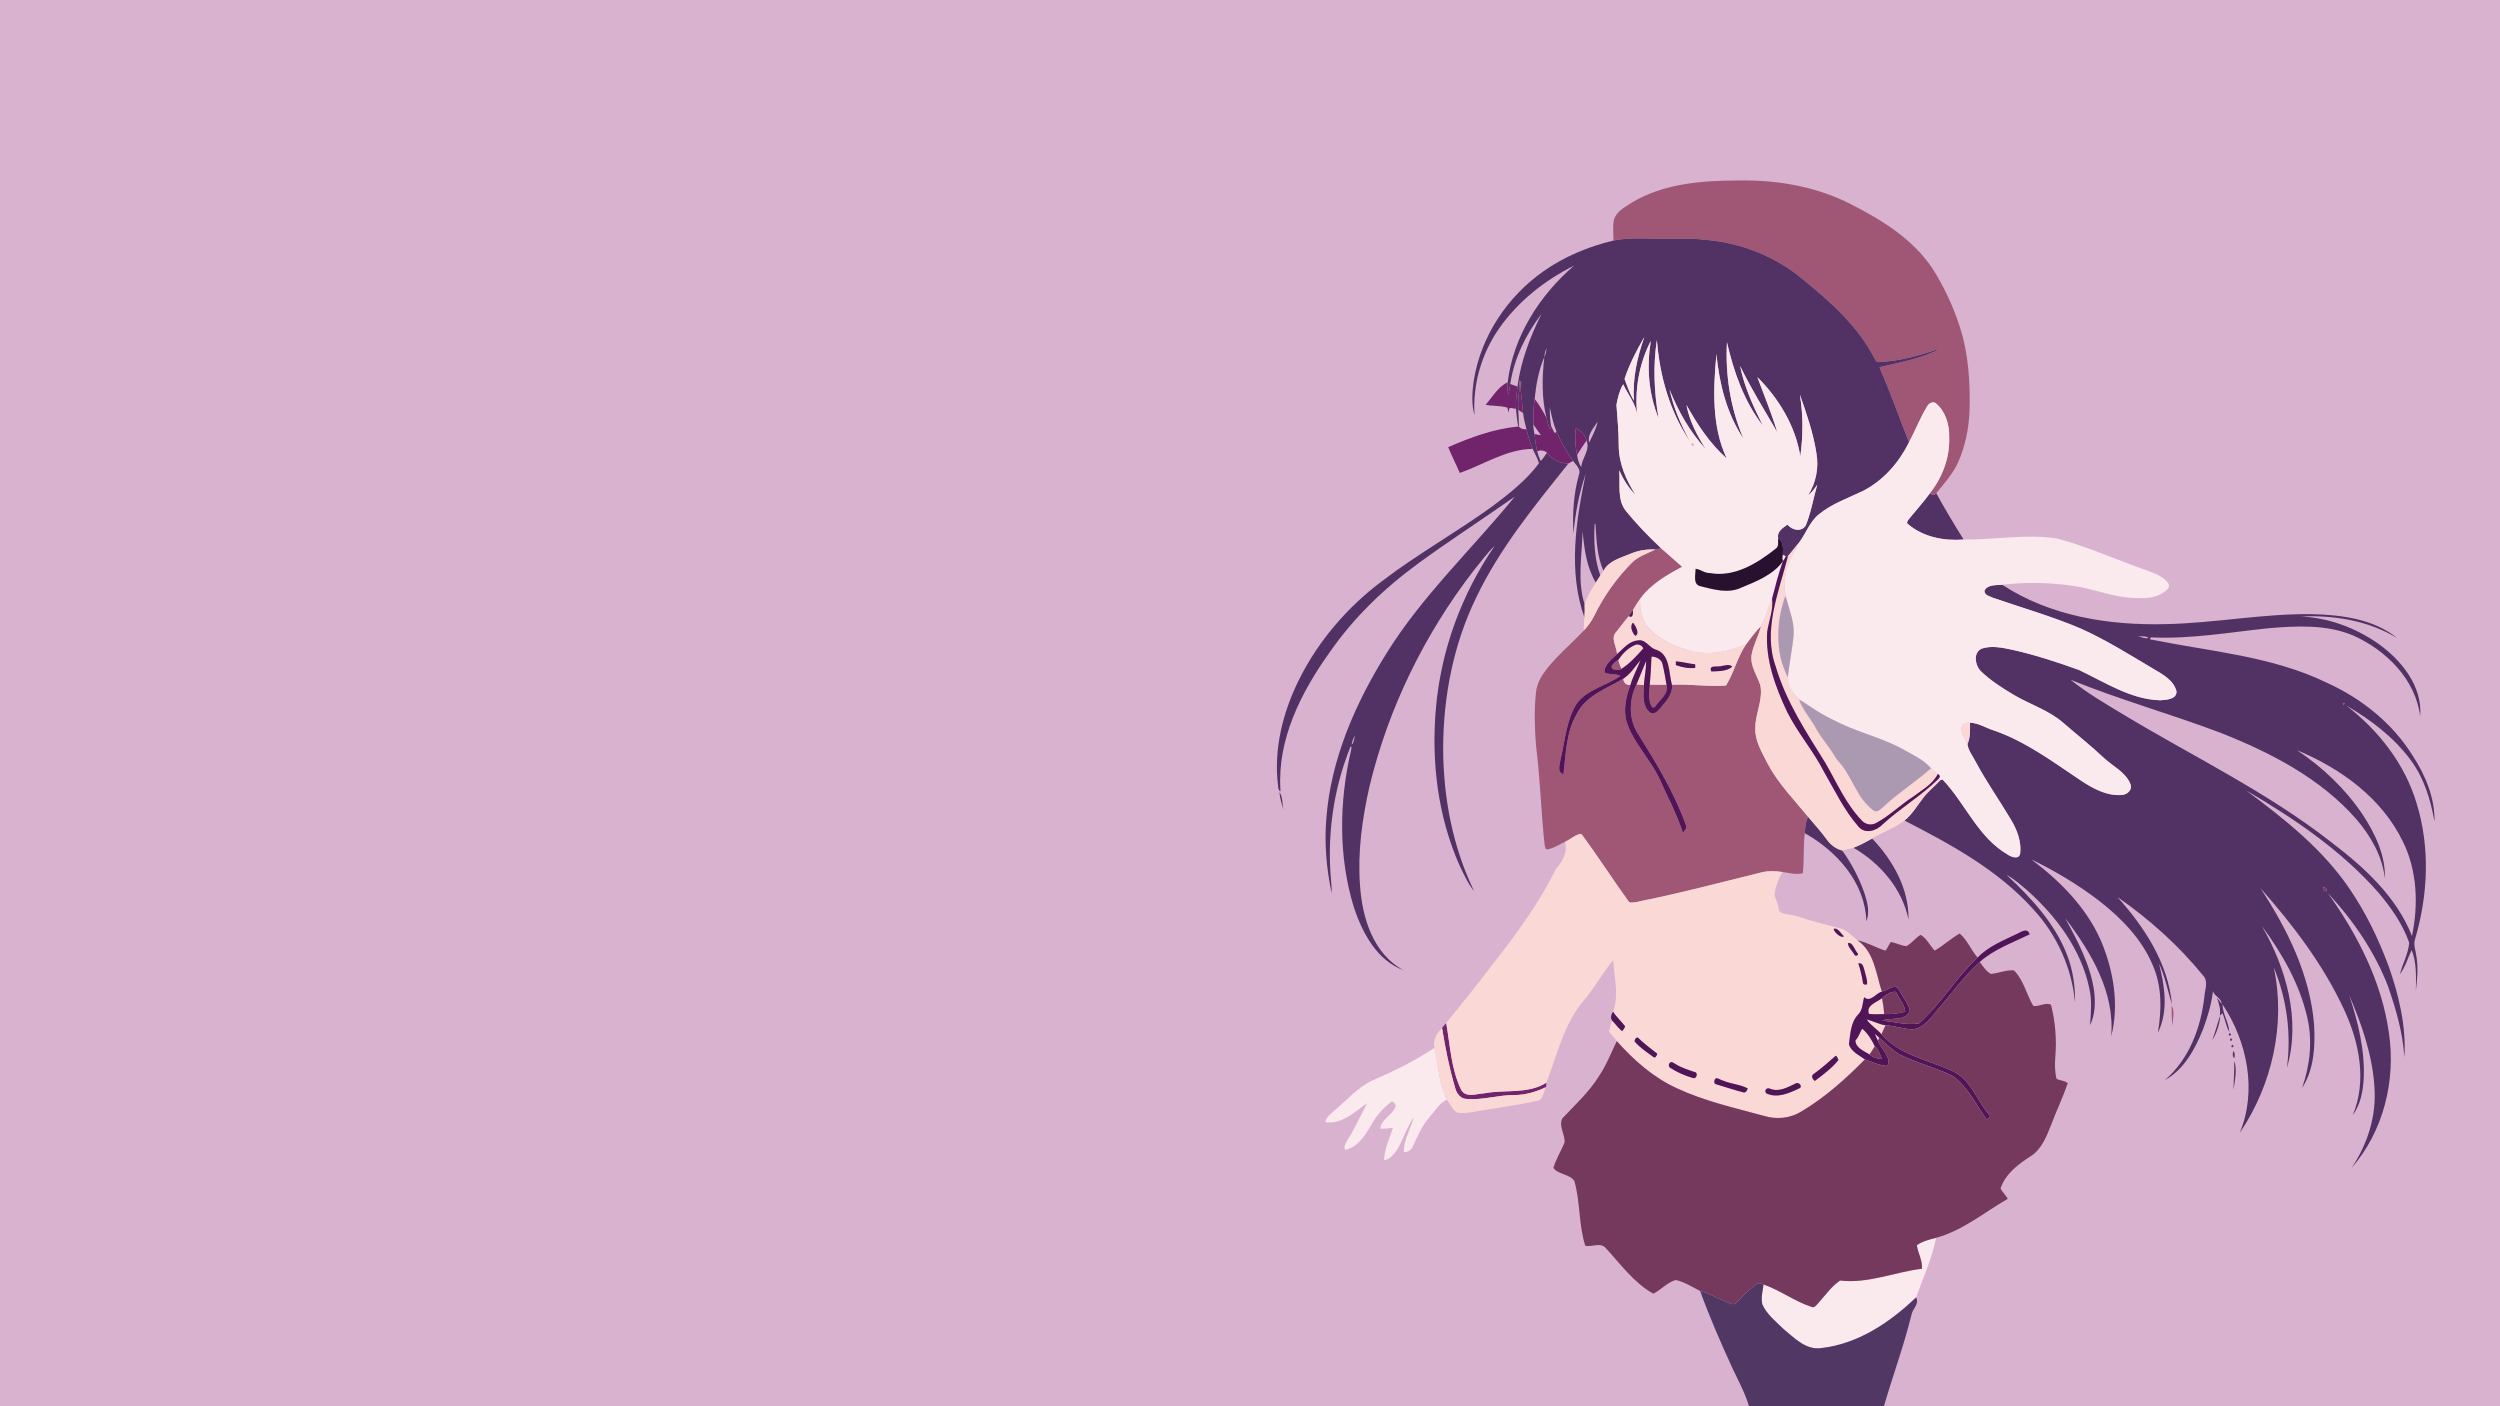 <svg xmlns="http://www.w3.org/2000/svg" height="1080" width="1920">
  <path id="background" d="m0 0h1920v1080h-1920z" fill="#d9b2d0"/>
  <g id="transform" transform="translate(0,0) scale(1.00)">
    <path id="color1" d="m1341.51 138.566c-1.84-.017-3.67-.013-5.5.014-28.36.06-58.39 2.099-83.19 17.279-5.07 3.37-11.39 6.451-13.26 12.721-1.25 5.3-.33 10.8-.44 16.18 13.14-2.76 26.58-1.211 39.88-1.391 10.01.02 20.06-.459 30.04.731 27.47 2.12 54.4 12.64 75.54 30.4 21.06 17.12 42.1 35.719 54.73 60.199.94 1.36 1.53 3.691 3.65 3.371 16.53-.64 32.55-5.471 48.11-10.791-14.74 8.14-31.54 10.9-47.67 14.76 8.27 18.91 15.15 38.421 22.72 57.631 4.88-9.11 8.55-18.86 13.97-27.67 1.28-2.4 4.58-4.201 6.93-2.051 7.4 6.38 10.21 16.551 9.97 26.051.56 15.58-5.35 30.801-14.89 42.961 1.68 1.28 3.5 1.808 4.95-.172 6.11-7.56 12.83-14.85 16.83-23.85 5.46-12.21 8.06-25.578 8.72-38.888.61-21.89-.67-44.191-7.5-65.151-5.06-15.78-12.19-30.91-21.07-44.89-15.17-22.54-38.94-37.23-62.72-49.26-24.59-12.6-52.3-17.922-79.8-18.184zm-174.23 153.815c0 .001 0 .002.01.004 0-.002 0-.003 0-.004zm.01.004c-1.04 1.659-.33 3.707-.1 5.496l.49-.012c.2-1.647 1.42-4.53-.39-5.484zm108.41 128.615c-1.47.31-2.92.65-4.36.99-6.19 3.11-13.06 5.209-18.09 10.209-11.67 11.78-21.42 25.462-28.71 40.352-2.05 4.37-4.96 8.26-8.26 11.75-10.43 11.22-22.7 20.859-31.41 33.609-2.8 4.19-4.77 8.979-5.26 14.029-1.47 13.71-1.01 27.552.1 41.272 3.15 24.86 3.82 49.949 6.46 74.869.42 1.58.24 4.9 2.81 4.16 4.72-1 8.75-3.85 13.1-5.81 4.11-1.74 8.24-5.929 12.41-5.959 12.69 17.12 24.26 35.188 36.75 52.478 3.19.76 6.4-.519 9.54-1.049 30.72-6.16 60.99-14.289 91.41-21.759 5.43-1.44 11.15-1.241 16.69-.461 5.16.65 10.5 2.4 15.68.9 1.19-10.17.2-20.509 1.53-30.699.43-4.21.38-8.702 2.64-12.442-10.83-13.29-23.13-25.629-31.16-40.949-4.34-8.64-9.91-17.44-9.52-27.48.04-11.13 6.2-21.72 3.84-32.94-2.6-7.55-7.87-14.719-6.69-23.099 1.33-7.7 5.42-14.561 7.25-22.141-4.4 4.22-7.76 9.33-11.51 14.09-6.66 9.73-9.18 21.67-15.41 31.58-13.83 1.06-27.66-1.33-41.52-.6.9 7.67-5.04 13.249-9.47 18.639-1.76 2.12-4.85 4.762-7.55 2.512-6.03-5.13-4.83-13.851-4.49-20.891-1.9-.19-3.78-.359-5.65-.519-6.09 12.05-6.11 27.488 1.69 38.798 13.84 22.22 27.59 44.791 36.37 69.581.87 2.19-1.35 3.971-2.35 5.701-2.6-7.83-5.91-15.4-9.3-22.91-5.34-10.33-9.12-21.521-15.94-31.041-6.62-10.24-14.58-19.94-18.23-31.77-2.38-9.32-.34-18.979 3-27.789-3.12-.15-5.33-1.722-5.33-5.012-12.93 7.71-29.14 13.02-36.08 27.58-7.93 14.03-8.09 30.38-9.95 45.91-5.28-1.89-2.75-7.63-2.18-11.65 3.45-14.26 4.27-29.609 12.17-42.389 8.12-11.37 22.92-13.849 33.71-21.599-3.81-1.9-8.36-.621-12.13-2.531-.28-6.3 5.65-10.16 9.58-14.17-.11-5.64-5.31-12.241-.59-17.071 3.31-3.96 6.24-8.22 9.65-12.09 1.07-1.55 2.14-3.109 3.17-4.679 1.69-2.99 3.59-5.85 5.55-8.66 8.13-11.14 20.35-18.179 32.28-24.549-5.39-4.78-10.9-9.441-16.24-14.301zm-32.84 85.801c-2 .99-3.65 2.559-4.93 4.359-1.62 4.26 7.15 3.67 7.51 2.44-1.22-2.12-1.94-4.459-2.58-6.799zm30.6 19.049c-2.15.003-4.29.02-6.43.05-.32 5.75-1.43 12.299 1.94 17.389.47-.04 1.39-.118 1.86-.158 3.29-5.5 11.03-10 9.06-17.25-2.14-.025-4.29-.035-6.43-.031zm526.65 13.945c-.21.021-.49.112-.86.305.11 2.913 2.29-.45.86-.305zm-132.35 232.635c.11 5.18.1 10.381.71 15.541.17-4.93 2-11.811-.71-15.541z" fill="#a05775"/>
    <path id="color2" d="m1259 183.098c-6.66-.02-13.31.282-19.88 1.662h-.01c-19.11 4.59-37.63 12.19-53.71 23.58-27.83 19.44-48.09 50.049-53.51 83.699-1.24 8.9-2 18.182.57 26.922-1.6-23.55 5.35-47.34 18.81-66.66 14.51-20.79 35.04-37.011 57.6-48.301-26.51 22.81-46.71 54.439-50.98 89.609-.13 3.2-.19 6.452.48 9.612.65-2.76 1.06-5.552 1.5-8.352 2.96-19.66 11.98-38.05 24-53.75-8.79 17.57-15.86 36.231-18.49 55.791-.67 5.65-1.32 11.32-1.14 17.02.41 4.56.9 9.13 1.78 13.64l.6.119c-.11-4.28-.46-8.559-.57-12.839-.37-5.68-.01-11.389 1.13-16.969-.22-1.79-.93-3.84.1-5.5 1.82.95.6 3.838.4 5.488.89 6.4 1.41 12.842 2.03 19.272.52 4.2 1.51 8.33 2.59 12.42 1.15 5.2 2.8 10.259 4.82 15.189 1.52 3.73 3.86 7.159 4.77 11.109-9.79 13.09-22.85 23.36-35.87 33.08-27.63 19.98-57.51 36.662-84.62 57.362-26.33 19.74-48.46 45.32-63.291 74.76-12.87 25.49-20.218 54.55-16.468 83.16-.31 1.19 2.088 5.959 1.718 2.009-2.4-38.32 15.7-74.18 37.341-104.57 18.42-26.8 42.1-49.661 68.3-68.801 24.33-17.79 49.71-34.129 74.34-51.459-32.54 40.01-70.72 75.74-98.16 119.78-24.17 38.66-43.22 81.919-46.59 127.859-1.56 19.09.17 38.331 4.13 57.031.01-2.38-.06-4.761-.23-7.121-3.64-35.58 1.16-72.129 14.62-105.289 1.22-1.6.73 1.761.57 2.231-9.29 39.66-9.9 82.098 2.19 121.228 6.53 19.48 17.68 40.54 38.1 48-23.51-12.54-31.89-40.599-33.5-65.469-1.86-25.44 1.71-50.96 7.31-75.74 14.47-60.16 42.31-116.98 80.14-165.89 5.26-6.41 10.12-13.219 16.13-18.969-25.28 36.62-41.2 79.66-45.19 124.01-3.8 41.24 1.26 83.9 18.23 121.9 3.25 6.64 6.23 13.558 10.96 19.318-16.39-33.91-23.6-71.749-23.71-109.279.05-39.96 7.87-80.259 25.48-116.289 18.03-37.74 44.77-70.241 70.68-102.731-6.68-.03-12.41-3.08-16.42-8.33-1.51 2.22-2.95 4.531-4.9 6.401-1.14-2.43-1.97-5-2.65-7.58-1.12-4.31-1.44-8.77-2.07-13.16-.5-2.44-.87-4.901-.87-7.391.13-6.57-.04-13.17 1.02-19.67 1.11-10.9 3.09-22.019 7.41-32.109-1.69 15.63-2.17 31.589 1.75 46.959.46 2.64 3.14 12.97 3.42 5.88-.72-4.66-1.11-9.36-.91-14.07 1.24 6.15 2.59 12.309 4.98 18.129 3.39 8.13 7.75 15.84 12.88 22.99 2.15 3.11 6.24 6.18 4.52 10.41-4.15 14.77-5.12 30.17-4.25 45.43 1.43-15.58 4.28-31.019 9.37-45.849-7.38 35.99-13.63 74.629-.93 110.169.26-3.31.3-6.629.14-9.929-5.8-18.16-2.03-37.62-1.52-56.28 1.17 13.48 3.06 27.699 10.11 39.469 1.12-1.84 2.29-3.659 3.48-5.469-4.63-12.6-5.05-26.32-4.38-39.58.16-.02.46-.06.61-.07.83 12.12 1.16 24.879 6.17 36.119 4.06-7.84 13.24-9.978 20.74-13.148 6.03-2.62 12.59-3.601 19.14-3.311 1.44-.34 2.89-.68 4.36-.99-9.6-8.95-18.71-18.459-27.03-28.609-6.97-8.86-4.16-20.831-5.14-31.211 3.06 6.89 7.09 13.41 12.47 18.74-7.23-11.32-12.82-24.25-12.82-37.91-.02-10.37-1-20.7-1.75-31.02.91-5.42 2.41-11.23 5.15-15.9 3.87 8.34 10.21 15.39 10.98 24.9-2.47-19.8 1.11-40.43 10.27-58.17-3.26 19.84-1.8 40.629 5.94 59.299-3.41-19.82-4.35-40.118-1.27-60.058 2.12 27.43 9.8 55.109 25.48 77.959-7-12.52-12.69-25.8-15.75-39.87 6.62 16.64 15.56 32.41 27.69 45.67-6.56-10.45-12.51-21.589-14.72-33.859 8.31 15.05 17.97 29.678 30.92 41.158-11.7-24.97-10.32-53.388-7.91-80.148 2.24 22.76 7.9 45.678 20.76 64.898-9.94-23.18-14.05-48.91-12.66-74.01 5.2 22.67 13.13 45.431 27.56 63.971-7.33-14.63-14.26-29.72-17.51-45.85 8.49 17.57 18.83 34.131 28.61 50.991-4.34-14.39-10.1-28.311-15.33-42.381 16.53 16.52 29.23 37.449 32.99 60.769 2.25-15.69 2.25-31.709-.34-47.359 5.15 14.7 10.34 29.53 12.7 44.98 2.02 11.19-.32 22.71-6.28 32.35 2.83-2.22 4.95-5.149 6.95-8.109-2.98 10.48-4.77 21.368-8.89 31.478-3.48 5.14-10.5 3.49-13.96-.75-3.59 2.39-8.26 5.312-7.17 10.362 4.45 2.74 3.71 8.369 3.54 12.839.55.27 1.66.81 2.21 1.08l1.76-.08c2.04-2.59 4.1-5.171 6.22-7.701 7.01-7.36 9.49-18.048 17.59-24.478 10-8.26 22.49-12.412 34-18.022 15.52-7.99 27.5-21.769 35.16-37.279-7.57-19.21-14.45-38.721-22.72-57.631 16.13-3.86 32.93-6.62 47.67-14.76-15.56 5.32-31.58 10.151-48.11 10.791-2.12.32-2.71-2.011-3.65-3.371-12.63-24.48-33.67-43.079-54.73-60.199-21.14-17.76-48.07-28.28-75.54-30.4-9.98-1.19-20.03-.711-30.04-.731-6.65.09-13.34-.251-20-.271zm3.77 75.922c-5.49 15.61-9.11 32.061-7.91 48.691-3.21-5.17-5.14-11.051-7.22-16.731 3.62-10.97 8.97-21.361 14.74-31.361zm-75.19 8.531c.27.45-.5 4.98-1.5 6.76.07-2.33.67-4.6 1.5-6.76zm39.32 56.42c-1.04 5.65-4.02 10.779-6.45 15.929-1.47-6.02 3.16-10.619 6.02-15.349zm-16.68 4.959c3.72 1.73 7.56 5.179 8.2 9.429 3.13 6.94-3.51 13.491-4.09 20.461-1.7-2.92-2.94-6.199-3.07-9.599-1.67-6.6-1.69-13.551-1.04-20.291zm276.83 49.859c-1.45 1.98-3.27 1.452-4.95.172-4.97 6.7-10.49 12.959-15.8 19.379-.82 1.23-2.69 2.881-.92 4.221 11.75 9.93 27.65 13.008 42.69 11.808-7.31-11.68-14.41-23.49-21.02-35.58zm50.73 70.33c-4.56.42-10.81-.379-13.54 4.151-.92 3.79 4.09 4.669 6.61 5.919 22.51 7.74 45.49 14.301 67.42 23.661 19.43 8.76 37.5 20.15 55.8 30.98 6.99 4.14 15.42 8.679 17.51 17.199.1 6.21-7.98 6.451-12.54 6.791-22.8-.68-42.43-13.891-62.44-23.291-16.61-6.02-33.46-11.49-50.7-15.41-7.75-1.61-16.09-3.529-23.83-1.029-6.98 2.96-5.21 13.02-.69 17.48 7.43 7.14 16.22 12.74 25.04 18.01 12.62 7.48 27.11 11.89 38.3 21.67 10.35 9.01 21.16 17.49 31.15 26.91 6.9 6.42 16.55 10.76 20.28 19.94 1.89 4.49-2.56 8.351-6.77 8.461-11.58.83-22.27-5.111-31.6-11.331-21.08-14.11-41.74-29.56-65.92-38.05-6.37-1.87-12.2-5.951-18.94-6.151.15 5.56.35 11.302-1.89 16.522.67 5.19 4.25 9.289 6.5 13.859 8.15 15.22 18.13 29.34 26.94 44.17 4.65 7.77 8.14 16.891 7.01 26.061-1.12 4.8-6.93 2.519-9.7.589-22.76-13.23-32.37-39.189-49.92-57.599-.43.14-1.3.418-1.73.558-4.1 4.56-9.02 8.31-12.79 13.17-4.8 6-8.58 13.001-14.72 17.801 35.65 18.33 71.92 38 99.01 68.24 18.1 19.62 29.57 44.99 31.99 71.6.23-12.44-1.6-24.97-6.12-36.59-9.38-24.41-27.67-43.89-46.44-61.49 5.92 3.14 10.89 7.72 15.99 12 22.35 19.97 41.41 45.541 47.58 75.381 2.16 9.22 1.14 18.68.51 28 3.95-7.84 4.05-16.991 3.24-25.541-2.78-20.41-12.62-38.879-22.38-56.699 19.78 26.02 38.39 57.049 35.36 91.029 6.34-24.52 1.82-50.68-7.87-73.69-11.2-25.52-31.44-45.86-53.46-62.38 18.32 8.88 35.91 19.401 52.08 31.791 16.89 13.16 32.55 29.068 41.01 49.058 7.4 16.42 7.04 34.872 4.11 52.272 8.27-16.75 5.28-35.91.83-53.25 4.69 10.09 6.78 21.078 9.99 31.648-2.77-31.61-21.14-59.559-41.89-82.629 24.46 16.96 46.88 37.07 65.71 60.17 4.57 4.6 1.27 11.34 1.01 16.91-2.75 23.7-11.75 47.66-30.28 63.5 14.67-7.97 23.1-23.681 29.17-38.631 3.56-9.57 6.59-19.439 7.77-29.609 1.32 4.09 6.41 5.1 6.65 9.73-1.22-1.62-2.36-3.31-3.58-4.9 1.45 4.53 3.01 9.15 2.18 13.99.67-.67 1.37-1.321 2.1-1.951 1.99 4.73 2.64 9.99 5.23 14.49-.37-7.4-5.19-13.749-5.19-21.189 18.96 28.53 26.68 66.32 13.12 98.73 24.88-36.57 35.61-83.709 26.17-127.189 10.09 24.28 13.62 51.129 10.09 77.189 10.93-36.9-.53-76.7-19.28-109.08 15.5 21 28.9 44.29 34.84 69.93 4.35 18.07 2.22 37.051-3.83 54.461 9.19-14.18 10.08-31.99 9.19-48.4-3.06-38.15-20.5-73.421-41.23-104.961 25.15 28.3 48.41 59.001 64.37 93.531 11.56 24.95 17.55 54.539 6.55 80.769 6.01-8.1 7.88-18.569 8.43-28.439.89-21.81-4.44-43.331-11.24-63.891 9.65 22.57 18 46.32 19.46 71.03 1.62 22.04-5.36 43.899-17.7 62.019 24.66-28.12 34.32-67.509 28.75-104.199-5.52-39.12-24.05-75.09-46.74-106.94 19.28 20.74 35.7 44.639 45.98 71.139 6.18 17.75 11.54 36.041 12.68 54.891 1.52-24.01-4.26-47.86-12.22-70.35-7.64-20.5-17.19-40.409-29.51-58.529-20.73-30.84-50.27-54.13-79.75-76.07 36.97 21.58 73.1 46.06 101.55 78.41 9.71 11.55 18.68 24.208 23.65 38.568-.67 8.37-5.06 16.011-7.13 24.111 4.21-5.53 5.95-12.38 9.06-18.5 3.88 9.98 3.33 20.86 3.18 31.35 1.05-8.94 1.96-18.031.35-26.961-.5-4.1-2.32-8.249-1.08-12.369 10.08-33.81 11.83-70.75 1.32-104.68-9-30.28-29.23-56.08-54.05-75.16 18.66 10.87 36.48 24.269 49.4 41.789 10.35 13.81 15.41 30.611 18.38 47.391.32-18.31-7.02-35.76-16.89-50.84-15.57-24.99-39.42-43.921-66.08-55.971-41.88-20.27-88.85-23.778-133.82-32.888-2.13.39-2.19-2.001-.23-1.791 30.28 1.39 60.22-4.04 90.23-7.1 21.39-1.75 43.89-2.919 64.13 5.551 25.3 11.19 48.13 33.658 51.67 62.138 1.85-23.31-14.66-43.429-32.7-56.119-17.3-12.01-37.92-19.56-59.01-20.56 25.6-1.08 52.01 3.14 74.15 16.67-18.14-14.71-42.54-17.87-65.15-18.43-37.85-.59-75.22 6.95-113.01 7.65-43.26 1.08-88.45-6.041-125.2-30.201zm103.34 39.17c2.78.82 6.88-.19 8.88 1.65-2.61.87-6.06-.98-8.88-1.65zm-51.01 33.721c37.71 15.38 77.07 26.32 115.15 40.73 38.49 15.18 76.84 34.921 104.49 66.481 11.04 12.89 19.95 28.439 21.83 45.539.62-17.8-7.55-34.639-17.09-49.209-13.21-19.67-30.68-36.331-50.41-49.381 33.52 13.81 65.34 36.88 81.38 70.26 11.01 22.37 11.94 48.339 6.94 72.429-11.93-30.31-36.75-52.858-62.1-72.138-49.44-38.65-106.32-65.861-159.85-98.141-13.77-8.33-27.78-16.45-40.34-26.57zm210 17.785c1.43-.145-.75 3.218-.86.305.37-.193.65-.284.86-.305zm-759.51 24.756c-.21.87-.76 5.879-2.44 7.379.01-2.63 1.49-4.989 2.44-7.379zm-57.991 43.76c.34 4.66 1.712 9.159 3.112 13.589-1.01-4.44-.542-10.119-3.112-13.589zm406.121 19.128c-2.26 3.74-2.21 8.232-2.64 12.442 24.64 13.85 46.38 38.049 47.24 67.599 2.98-7.18.62-15.12-1.66-22.14-4.05-11.42-9.78-22.289-16.83-32.129-4.78-1.25-8.86-4.301-11.72-8.281-4.45-6.12-9.51-11.741-14.39-17.491zm49.04 16.51c-4.59 2.73-9.34 5.191-14.32 7.131 20.56 11.9 37.32 31.38 42.28 55.01.32-23.65-12.03-45.451-27.96-62.141zm347.02 37.496c1.27.022 2.58 1.792 1.96 2.955-1.43.64-3.26-1.539-2.49-2.849.17-.075.35-.109.53-.106zm-79.62 99.026l-.59.92c-1.88 5.8-3.52 11.76-5.5 17.57 3.23-5.64 5.5-12 6.09-18.49zm10.63 34.41c.34 7.4-.45 14.78-.45 22.18.91-7.1 3.05-15.97.45-22.18z" fill="#523164"/>
    <path id="color3" d="m1262.78 259.02l-.39.599c-5.77 10-11.12 20.391-14.74 31.361 2.08 5.68 4.01 11.561 7.22 16.731-1.2-16.63 2.42-33.081 7.91-48.691zm9.72 2.041c-3.08 19.94-2.14 40.238 1.27 60.058-7.74-18.67-9.2-39.459-5.94-59.299-9.16 17.74-12.74 38.37-10.27 58.17-.77-9.51-7.11-16.56-10.98-24.9-2.74 4.67-4.24 10.48-5.15 15.9.75 10.32 1.75 20.65 1.75 31.02-.05 13.66 5.59 26.59 12.82 37.91-5.38-5.33-9.41-11.85-12.47-18.74.98 10.38-1.83 22.351 5.14 31.211 8.32 10.15 17.43 19.659 27.03 28.609 5.34 4.86 10.85 9.521 16.24 14.301-11.93 6.37-24.15 13.409-32.28 24.549-.51 7.76 1.03 16.091 6.36 22.041 8.18 9.58 20.34 14.558 32.17 17.978 14.32 3.78 29.36.711 42.75-4.949 3.75-4.76 7.11-9.87 11.51-14.09 3.45-6.74 5.66-14.031 8.49-21.041 2.53-9.64 4.97-19.35 8.31-28.76-7.63 10.54-20.34 15.42-31.93 20.25-10.04 4.78-21.3 1.461-31.46-1.099-5.95-1.39-3.58-8.919-3.68-13.299 3.76.28 6.82 3.358 10.8 3.228 18.91 3.49 36.44-7.339 50.62-18.599 2.91-1.74 1.67-5.439 2.04-8.199-1.09-5.05 3.58-7.972 7.17-10.362 3.46 4.24 10.48 5.89 13.96.75 4.12-10.11 5.91-20.998 8.89-31.478-2 2.96-4.12 5.889-6.95 8.109 5.96-9.64 8.3-21.16 6.28-32.35-2.36-15.45-7.55-30.28-12.7-44.98 2.59 15.65 2.59 31.669.34 47.359-3.76-23.32-16.46-44.249-32.99-60.769 5.23 14.07 10.99 27.991 15.33 42.381-9.78-16.86-20.12-33.421-28.61-50.991 3.25 16.13 10.18 31.22 17.51 45.85-14.43-18.54-22.36-41.301-27.56-63.971-1.39 25.1 2.72 50.83 12.66 74.01-12.86-19.22-18.52-42.138-20.76-64.898-2.41 26.76-3.79 55.178 7.91 80.148-12.95-11.48-22.61-26.108-30.92-41.158 2.21 12.27 8.16 23.409 14.72 33.859-12.13-13.26-21.07-29.03-27.69-45.67 3.06 14.07 8.75 27.35 15.75 39.87-15.68-22.85-23.36-50.529-25.48-77.959zm96.75 169.968c.9-1.15 1.68-2.399 2.14-3.799-.55-.27-1.66-.81-2.21-1.08h-.03c-.43 1.6-.35 3.269.1 4.879zm115.38-122.039c-1.83-.006-3.66 1.36-4.54 3.01-5.42 8.81-9.09 18.56-13.97 27.67-7.66 15.51-19.64 29.289-35.16 37.279-11.51 5.61-24 9.762-34 18.022-8.1 6.43-10.58 17.118-17.59 24.478.18.24.54.731.73.981-7.53 10.52-11.26 23.979-8.87 36.849 2.65 9.77 6.82 19.491 6.43 29.791-.82 11.21-3.74 22.14-4.43 33.36-.96 6.74 3.9 12.08 8.29 16.48 8.49 5.04 16.11 11.51 25.34 15.33 17.82 10 38.4 13.64 56.08 23.91 7.02 4.08 14.88 7.449 20.15 13.879 1.52 1.67 3.27 3.111 5.11 4.451 1.94.87 2.06 2.22.54 3.7.35.25 1.04.759 1.39 1.009.43-.14 1.3-.418 1.73-.558 17.55 18.41 27.16 44.369 49.92 57.599 2.77 1.93 8.58 4.211 9.7-.589 1.13-9.17-2.36-18.291-7.01-26.061-8.81-14.83-18.79-28.95-26.94-44.17-2.25-4.57-5.83-8.669-6.5-13.859-1.38-4.53-6.15-8.77-4.17-13.75.71-2.7 3.79-2.692 6.06-2.772 6.74.2 12.57 4.281 18.94 6.151 24.18 8.49 44.84 23.94 65.92 38.05 9.33 6.22 20.02 12.161 31.6 11.331 4.21-.11 8.66-3.971 6.77-8.461-3.73-9.18-13.38-13.52-20.28-19.94-9.99-9.42-20.8-17.9-31.15-26.91-11.19-9.78-25.68-14.19-38.3-21.67-8.82-5.27-17.61-10.87-25.04-18.01-4.52-4.46-6.29-14.52.69-17.48 7.74-2.5 16.08-.581 23.83 1.029 17.24 3.92 34.09 9.39 50.7 15.41 20.01 9.4 39.64 22.611 62.44 23.291 4.56-.34 12.64-.581 12.54-6.791-2.09-8.52-10.52-13.059-17.51-17.199-18.3-10.83-36.37-22.22-55.8-30.98-21.93-9.36-44.91-15.921-67.42-23.661-2.52-1.25-7.53-2.129-6.61-5.919 2.73-4.53 8.98-3.731 13.54-4.151 17.97-2.17 36.29-1.779 54.2.811 15.89 2.11 30.91 8.94 47.06 9.34 7.78.36 16.25.34 22.84-4.44 2.25-1.39 5.26-4.151 3.31-6.961-3.9-5.28-10.4-7.56-16.31-9.76-23-7.9-45.2-18.249-68.75-24.429-23.86-3.91-48.06.989-72.06.689-15.04 1.2-30.94-1.878-42.69-11.808-1.77-1.34.1-2.991.92-4.221 5.31-6.42 10.83-12.679 15.8-19.379 9.54-12.16 15.45-27.381 14.89-42.961.24-9.5-2.57-19.671-9.97-26.051-.73-.672-1.56-.956-2.39-.959zm-185.43 31.369c4.46.23-1.08 4.58 0 0zm-197.57 464.362c-14.75 9.95-30.79 17.68-47.04 24.84-11.75 5.11-19.95 15.359-29.71 23.269-2.7 2.64-6.61 4.931-7.02 9.051 12.78 1.8 22.55-7.932 32.12-14.692-5.1 9.19-9.01 19.031-14.84 27.811-1.22 2.43-3.47 5.211-2.2 8.051 9.55-1.53 15.21-10.76 19.8-18.41 3.94-7.36 9.6-13.841 16.29-18.811 1.62.64 3.09 2.17 2.68 4.07-2.28 6.66-11.01 9.431-11.64 16.911 3.23.3 6.46-.302 9.68-.622-2.65 8.16-6.56 16.232-6.77 24.952 4.69-.95 7.98-4.902 10.4-8.772 4.47-8.02 7.29-16.918 12.45-24.558-2.34 9.05-7.91 17.57-7.67 27.08 2.82.04 5.54-1.371 6.66-4.051 3.81-7.94 7.15-16.28 13.07-22.94 4.25-4.66 7.38-10.689 13.4-13.349-6.28-12.37-6.61-26.55-9.66-39.83zm385.3 145.91c-5.11 1.35-10.45 2.559-14.8 5.699.84 6.1 4.48 11.721 3.93 18.061-21.04 2.55-41.44 11.618-62.9 9.058-6.74 4.67-11.58 11.58-16.99 17.661-1.29 1.33-2.77 3.62-4.91 2.57-12.96-4.2-23.97-12.71-36.83-17.2-.74 5-2.08 10.169-1 15.21 3.42 7.66 10.2 13.06 16.08 18.79 8.43 6.9 17.42 16.69 29.41 14.82 28.17-3.22 52.63-19.74 72.65-38.919 5.45-15.13 12.22-29.91 15.36-45.75z" fill="#fae9ed"/>
    <path id="color4" d="m1157.9 293.609c-7.39 3.31-11.69 11.32-16.97 17.26 5.52 1.14 11.34.511 16.76 2.201.48 1.3.83 5.791 1.21 1.991-.21-3.16 3.55-.921 5.35-1.131-.18-5.7.47-11.37 1.14-17.02-1.84-.7-3.68-1.371-5.51-2.041-.44 2.8-.85 5.592-1.5 8.352-.67-3.16-.61-6.412-.48-9.612zm9.78 4.26l-.49.012c-1.13 5.58-1.5 11.289-1.13 16.969 1.2.77 2.43 1.511 3.65 2.291-.62-6.43-1.14-12.872-2.03-19.272zm10.93 8.381c-1.02 6.5-.89 13.1-1.02 19.67 1.83 2.86 3.98 5.509 5.84 8.359-1.68-.29-3.33-.628-4.97-.968.63 4.39.95 8.85 2.07 13.16 2.49-.85 5.53-.691 7.55 1.179 4.01 5.25 9.74 8.3 16.42 8.33 1.2-.66 2.41-1.311 3.64-1.951-5.13-7.15-9.49-14.86-12.88-22.99-1.05 4.4-3.05-2.459-4.07-4.059-.28 7.09-2.96-3.24-3.42-5.88-2.56-5.23-5.73-10.16-9.16-14.85zm-12.58 21.32c-18.7 1.71-36.71 8.37-53.82 15.83 2.67 6.71 6.08 13.151 8.91 19.821 18.45-6.46 35.92-18.281 56-18.471-2.02-4.93-3.67-9.989-4.82-15.189-2.13.35-4.25-.172-5.67-1.872zm44.2 1.36c-.65 6.74-.63 13.691 1.04 20.291 2.26-3.7 4.75-7.252 7.16-10.862-.64-4.25-4.48-7.699-8.2-9.429zm-99.54 456.74c-1.13 1.24-2.19 2.531-3.18 3.881 2.58 15.71 5.66 31.379 10.27 46.629 1.05 3.81 3.99 7.541 8.22 7.781 12.44 1.15 24.58-3.081 36.99-2.951 8.44-.04 16.63-2.4 24.2-6.02.48-1.09.38-2.28.38-3.41-14.39 8.91-31.71 5.04-47.53 8.07-5.86.26-14.21 3.869-17.88-2.711-7.73-15.97-8.45-34.059-11.47-51.269z" fill="#71236b"/>
    <path id="color5" d="m1365.64 413.311c.01.006.02.013.03.019 0-.006 0-.013 0-.019zm.03.019c-.36 2.758.86 6.444-2.04 8.18-14.18 11.26-31.71 22.089-50.62 18.599-3.98.13-7.04-2.948-10.8-3.228.09 4.38-2.27 11.909 3.68 13.299 10.16 2.56 21.42 5.879 31.46 1.099 11.59-4.83 24.3-9.71 31.93-20.25-.48-1.61-.56-3.279-.1-4.879.17-4.46.91-10.073-3.51-12.82z" fill="#28102f"/>
    <path id="color6" d="m1379.37 419.449c-2.12 2.53-4.18 5.111-6.22 7.701-6.9 27.5-19.61 56.739-9.3 85.049 7.91 26.6 23.2 49.94 37.76 73.25 8.88 15.18 15.87 31.85 28.23 44.67 2.77 3.14 7.51 4.012 11.16 1.852 10.39-5.55 18.74-14.091 28.66-20.391 6.65-5.06 14.65-9.33 18.54-17.1-1.84-1.34-3.59-2.781-5.11-4.451-11.44 10.39-24.79 18.38-35.96 29.09-2.31 1.84-5.26 5.76-8.39 3.24-13.75-9.56-16.35-27.768-28.15-38.968-4.89-9.48-12.92-16.9-17.34-26.67-4.34-6.32-9.32-12.391-11.73-19.811-4.39-4.4-9.25-9.74-8.29-16.48-10.44-19.44-9.32-42.921-2-63.151-2.39-12.87 1.34-26.329 8.87-36.849-.19-.25-.55-.741-.73-.981zm-110.49 2.492c-5.72.03-11.4 1.067-16.68 3.36-7.5 3.17-16.68 5.308-20.74 13.148-.77 1.2-1.61 2.361-2.4 3.531-1.19 1.81-2.36 3.629-3.48 5.469-3.48 5.27-6.67 10.761-8.59 16.811.16 3.3.12 6.619-.14 9.929-.24 3.36-.47 6.732-.57 10.112 3.3-3.49 6.21-7.38 8.26-11.75 7.29-14.89 17.04-28.572 28.71-40.352 5.03-5 11.9-7.099 18.09-10.209-.82-.036-1.64-.053-2.46-.049zm92.06 37.848c-2.83 7.01-5.04 14.301-8.49 21.041-1.83 7.58-5.92 14.441-7.25 22.141-1.18 8.38 4.09 15.549 6.69 23.099 2.36 11.22-3.84 21.81-3.84 32.94-.39 10.04 5.18 18.84 9.52 27.48 8.03 15.32 20.33 27.659 31.16 40.949 4.88 5.75 9.94 11.371 14.39 17.491 2.86 3.98 6.94 7.031 11.72 8.281 2.89-.61 5.75-1.371 8.61-2.131 4.98-1.94 9.73-4.401 14.32-7.131 8.1-4.94 17.31-7.909 24.85-13.789 6.14-4.8 9.92-11.801 14.72-17.801 3.77-4.86 8.69-8.61 12.79-13.17-.35-.25-1.04-.759-1.39-1.009-13.14 12.97-29.19 22.36-42.77 34.84-4.75 5.08-13.63 7.93-18.72 1.75-10.91-12.42-18.05-27.58-26.29-41.79-8.23-16.25-20.43-30.13-28.54-46.46-9-19.16-16.69-39.881-15.22-61.401 1.3-8.45 4.82-16.6 3.74-25.33zm-101.28.061c-1.96 2.81-3.86 5.67-5.55 8.66-.01 2.05.26 6.789-3.17 4.679-3.41 3.87-6.34 8.13-9.65 12.09-4.72 4.83.48 11.431.59 17.071 4.81-4.15 9.23-10.04 16.07-10.52 5.62-1.16 8.38 5.111 13.11 6.891 11.73 3.18 10.45 17.729 12.95 27.179 13.86-.73 27.69 1.66 41.52.6 6.23-9.91 8.75-21.85 15.41-31.58-13.39 5.66-28.43 8.729-42.75 4.949-11.83-3.42-23.99-8.398-32.17-17.978-5.33-5.95-6.87-14.281-6.36-22.041zm-5.55 18.39c1.18 1.14 5.8 8.201 1.84 10.151-2.37-2.35-4.57-7.521-1.84-10.151zm3.27 16.731c-.65.025-1.3.189-1.92.509-5.26 2.25-9.45 6.651-12.6 11.321.64 2.34 1.36 4.679 2.58 6.799 6.37-4.15 11.59-9.93 16.6-15.6-.75-1.935-2.69-3.105-4.66-3.029zm11.59 9.355c-.21-.002-.41.005-.61.024-.27 7.19-.68 14.38-1.33 21.55 4.28-.06 8.57-.069 12.86-.019-.92-5.28-1.8-10.581-3.07-15.791-.6-3.488-4.7-5.735-7.85-5.764zm-9.04 2.623c-4.16 4.96-7.63 10.66-13.17 14.25.01 3.29 2.21 4.862 5.33 5.012 1.98-6.67 5.38-12.782 7.84-19.262zm4.33.641c-2.59 5.97-4.9 12.051-7.41 18.051 1.87.16 3.75.329 5.65.519.45-6.2 1.76-12.35 1.76-18.57zm22.76.312c4.98.363 9.9 1.739 14.89 2.328v2.731c-5.01.51-10.22-.382-14.89-2.182zm40.62 2.848c1.03.069 1.96.414 2.67 1.311-4.04 3.63-10.81 3.378-16.05 3.628-2.35-5.63 4.97-3.019 8.15-4.259 1.58-.144 3.53-.795 5.23-.68zm185.28 44.279c-2.27.08-5.35.072-6.06 2.772-1.98 4.98 2.79 9.22 4.17 13.75 2.24-5.22 2.04-10.962 1.89-16.522zm-298.43 85.442c-4.17.03-8.3 4.219-12.41 5.959 1.84 7.89-1.75 15.04-6.98 20.65-12.75 25.98-29.9 49.48-47.73 72.17-11.87 15.75-24.22 31.14-36.68 46.42 3.02 17.21 3.74 35.299 11.47 51.269 3.67 6.58 12.02 2.971 17.88 2.711 15.82-3.03 33.14.84 47.53-8.07 8.48-21.65 13.51-45.74 29.22-63.76 8.1-9.63 14.18-20.86 22.2-30.47.55 13.2 4.68 26.731-.15 39.611 2.57 4.15 6.3 7.378 9.25 11.238-.43 1.43-1.34 2.64-2.3 3.75-2.99-2.45-5.24-5.638-7.91-8.398-.6 2.94-1.74 5.77-2.17 8.75 1.91 2.47 4.2 4.65 5.99 7.25 13.05 14.71 28.25 28.098 46.31 36.308 21.27 9.91 44.3 14.981 66.82 21.151 9.57 2.93 20.26 1.89 28.77-3.49 18.08-10.73 33.94-25.019 48.62-39.889-4.43-3.29-10.7-6.002-12.25-11.692 1.12-7.83 1.26-16.759 7.11-22.789 3.59-3.6 3.27-8.789 4.55-13.339 4.73 4.41 8.97-2.97 13.63-4.26-4.57-13.77-5.67-30.351-18.71-39.391-4.38-3.61-8.35-8.21-14.16-9.43-10.72-2.73-21.49-5.329-31.94-9.009-4.55-1.81-10.33-.621-14.06-4.151-.69-4.03-1.85-7.901-3.53-11.621.33-6.43 2.93-12.669 6.02-18.269-5.54-.78-11.26-.979-16.69.461-30.42 7.47-60.69 15.599-91.41 21.759-3.14.53-6.35 1.809-9.54 1.049-12.49-17.29-24.06-35.358-36.75-52.478zm194.99 72.728c2.6.193 4.65 4.229 6.67 5.901-2.47 1.87-8.21-3.921-7.82-5.731.4-.147.78-.197 1.15-.17zm10.44 11.014c2.94-.194 4.51 5.315 6.44 7.537 1.93 1.85-1.53 3.399-2.36 1.109-1.53-2.68-5.03-5.699-4.69-8.529.21-.066.41-.104.61-.117zm7.93 15.576c3.16-.218 3.44 3.782 4.26 6.182.7 3.26 2.16 6.53 1.78 9.91-1.4.75-3.23.229-3.23-1.551-.72-4.92-1.94-9.719-3.48-14.439.24-.054.46-.087.67-.102zm17.57 26.82c-4.02 3.2-12.54 5.391-10.08 12.061 3.88.48 7.81.21 11.73.16-.31-4.11-.89-8.181-1.65-12.221zm-11.87 16.311c3.04 4.48 7.88 7.321 11.44 11.391.97-2.31 1.99-4.591 3.1-6.831-5.07-.82-9.62-3.31-14.54-4.56zm-326.04 6.631c-4.24 4.15-7.05 9.1-5.88 15.17 3.05 13.28 3.38 27.46 9.66 39.83 2.34 3.3 3.99 7.309 7.32 9.769 4.39 1.06 8.98.251 13.38-.439 16.7-3.09 33.66-4.851 50.17-8.871 3.12-2.15 3.38-6.76 5.03-10.02-7.57 3.62-15.76 5.98-24.2 6.02-12.41-.13-24.55 4.101-36.99 2.951-4.23-.24-7.17-3.971-8.22-7.781-4.61-15.25-7.69-30.919-10.27-46.629zm322.63.478c-1.75 2.96-2.68 6.42-5.13 9-.07 5.62 6.65 8.261 10.82 10.791 1.35-2.06 2.71-4.12 4-6.22-2.15-4.71-5.48-10.221-9.69-13.571zm9.81 3.971c.65 1.82 1.44 3.59 2.31 5.34.24-.59.72-1.779.96-2.369-1.09-1.02-2.16-2.021-3.27-2.971zm-182.19 2.711c4.61 4.65 9.92 8.459 15.03 12.519-.35 1.44-1.56 4.09-3.27 2.36-4.93-3.69-10.27-7.07-14.23-11.85.15-.9.49-1.721 1.01-2.461.36-.14 1.09-.428 1.46-.568zm152.25 14.185c.88.076 1.39 2.444 1.98 3.143-5.06 6.36-11.74 11.251-18.18 16.131-1.71-1.1-3.21-3.94-.98-5.32 5.81-4.13 11.17-8.85 16.5-13.59.25-.276.47-.381.68-.364zm-126.36 4.778c1.05.054 2.24 1.134 3.17 1.506 4.53 2.93 9.73 4.429 14.78 6.179 2.82.41 1.31 5.701-1.37 4.561-6.13-1.72-12.06-4.33-17.41-7.76-1.33-.69-1.57-2.81-.46-3.76.37-.562.82-.751 1.29-.726zm34.75 12.435c1.45-.031 3.21 1.468 4.7 1.711 6.17 2.72 13.25 2.89 19.18 6.11-.45 1.41-1.4 3.42-3.21 3.06-7.05-1.75-13.91-4.171-20.87-6.201-2.22-.25-1.82-3.169-.75-4.379.3-.204.61-.293.95-.301zm61.81 3.645c1.86.063 3.68 2.02 2.34 3.775-8 3.84-17.52 8.4-26.24 4.09-1.66-2.56.83-4.799 3.4-3.379 6.62 2.55 12.9-1.14 18.75-3.84.51-.477 1.14-.667 1.75-.646z" fill="#fad8d6"/>
    <path id="color7" d="m1373.15 427.15l-1.76.08c-.46 1.4-1.24 2.649-2.14 3.799-3.34 9.41-5.78 19.12-8.31 28.76 1.08 8.73-2.44 16.88-3.74 25.33-1.47 21.52 6.22 42.241 15.22 61.401 8.11 16.33 20.31 30.21 28.54 46.46 8.24 14.21 15.38 29.37 26.29 41.79 5.09 6.18 13.97 3.33 18.72-1.75 13.58-12.48 29.63-21.87 42.77-34.84 1.52-1.48 1.4-2.83-.54-3.7-3.89 7.77-11.89 12.04-18.54 17.1-9.92 6.3-18.27 14.841-28.66 20.391-3.65 2.16-8.39 1.288-11.16-1.852-12.36-12.82-19.35-29.49-28.23-44.67-14.56-23.31-29.85-46.65-37.76-73.25-10.31-28.31 2.4-57.549 9.3-85.049zm-119.04 41.36c-1.03 1.57-2.1 3.129-3.17 4.679 3.43 2.11 3.17-2.629 3.17-4.679zm.01 9.73c-2.73 2.63-.53 7.801 1.84 10.151 3.96-1.95-.66-9.011-1.84-10.151zm4.85 13.457c-.33.018-.67.061-1.02.133-6.84.48-11.26 6.37-16.07 10.52-3.93 4.01-9.86 7.87-9.58 14.17 3.77 1.91 8.32.631 12.13 2.531-10.79 7.75-25.59 10.229-33.71 21.599-7.9 12.78-8.72 28.129-12.17 42.389-.57 4.02-3.1 9.76 2.18 11.65 1.86-15.53 2.02-31.88 9.95-45.91 6.94-14.56 23.15-19.87 36.08-27.58 5.54-3.59 9.01-9.29 13.17-14.25-2.46 6.48-5.86 12.592-7.84 19.262-3.34 8.81-5.38 18.469-3 27.789 3.65 11.83 11.61 21.53 18.23 31.77 6.82 9.52 10.6 20.711 15.94 31.041 3.39 7.51 6.7 15.08 9.3 22.91 1-1.73 3.22-3.511 2.35-5.701-8.78-24.79-22.53-47.361-36.37-69.581-7.8-11.31-7.78-26.748-1.69-38.798 2.51-6 4.82-12.081 7.41-18.051-.05 6.22-1.31 12.37-1.76 18.57-.34 7.04-1.54 15.761 4.49 20.891 2.7 2.25 5.79-.392 7.55-2.512 4.43-5.39 10.37-10.969 9.47-18.639-2.5-9.45-1.22-23.999-12.95-27.179-4.43-1.669-7.14-7.284-12.09-7.024zm-1.59 3.274c1.97-.076 3.91 1.094 4.66 3.029-5.01 5.67-10.23 11.45-16.6 15.6-.36 1.23-9.13 1.82-7.51-2.44 1.28-1.8 2.93-3.369 4.93-4.359 3.15-4.67 7.34-9.071 12.6-11.321.62-.32 1.27-.484 1.92-.509zm11.59 9.355c3.15.029 7.25 2.276 7.85 5.764 1.27 5.21 2.15 10.511 3.07 15.791 1.97 7.25-5.77 11.75-9.06 17.25-.47.04-1.39.118-1.86.158-3.37-5.09-2.26-11.639-1.94-17.389.65-7.17 1.06-14.36 1.33-21.55.2-.019.4-.026.61-.024zm18.06 3.574c.01.001.01.002.02.002v-.002zm.02.002v2.877c4.67 1.8 9.88 2.692 14.89 2.182v-2.731c-4.99-.589-9.91-1.965-14.89-2.328zm40.62 2.848c-1.7-.115-3.66.536-5.23.68-3.18 1.24-10.5-1.371-8.15 4.259 5.24-.25 12.01.002 16.05-3.628-.71-.897-1.64-1.242-2.67-1.311zm81.81 202.449c-.37-.027-.75.023-1.15.17-.39 1.81 5.35 7.601 7.82 5.731-2.02-1.672-4.07-5.708-6.67-5.901zm146.18 1.444c-2.23-.063-5.05 1.894-7.22 2.837-10.45 4.94-21.5 9.501-29.72 17.911-16.5 15.45-27.97 35.568-44.91 50.558-9.37 1.59-18.73-1.168-28.04-2.058 4.86-2.9 18.23 1.2 21.02-7.92-1.52-5.65-5.55-10.391-8.26-15.551-3.01-6.02-8.92.491-13.27 1.131-4.66 1.29-8.9 8.67-13.63 4.26-1.28 4.55-.96 9.739-4.55 13.339-5.85 6.03-5.99 14.959-7.11 22.789 1.55 5.69 7.82 8.402 12.25 11.692 5.64 1.9 11.27 4.74 17.27 5.01 3.44-7.1-5.06-12.921-7.23-19.301-.87-1.75-1.66-3.52-2.31-5.34 1.11.95 2.18 1.951 3.27 2.971 5.13 4.48 9.93 9.479 15.86 12.939 13.01 6.61 27.48 9.85 40.49 16.43 11.77 8.26 17.91 21.911 26.09 33.291 1.98-.63 3.78-2.23 1.6-3.92-9.44-11.11-14.04-27.452-28.45-33.432-18.34-8.4-39.98-11.998-53.82-27.968-3.56-4.07-8.4-6.911-11.44-11.391 4.92 1.25 9.47 3.74 14.54 4.56 7.06.28 13.8 2.85 20.85 3.12 8.26-1.07 13.57-8.21 18.39-14.28 11.06-12.5 20.71-26.37 33.15-37.57 11.12-9.77 25.21-14.78 38.3-21.16-.65-2.145-1.78-2.91-3.12-2.947zm-135.74 9.57c-.2.013-.4.051-.61.117-.34 2.83 3.16 5.849 4.69 8.529.83 2.29 4.29.741 2.36-1.109-1.93-2.222-3.5-7.731-6.44-7.537zm7.93 15.576c-.21.015-.43.048-.67.102 1.54 4.72 2.76 9.519 3.48 14.439-.04 1.78 1.83 2.301 3.23 1.551.38-3.38-1.08-6.65-1.78-9.91-.82-2.4-1.1-6.4-4.26-6.182zm27.44 21.912c.25.01.49.031.73.069 2.31 5.03 6.75 9.609 7.23 15.169-5.16 1.58-10.91 2.001-16.18 1.891-3.92.05-7.85.32-11.73-.16-2.46-6.67 6.06-8.861 10.08-12.061 2.09-2.147 6.21-5.048 9.87-4.908zm-216.45 15.26c-1.4 1.98-2.12 4.29-.96 6.59 2.67 2.76 4.92 5.948 7.91 8.398.96-1.11 1.87-2.32 2.3-3.75-2.95-3.86-6.68-7.088-9.25-11.238zm191.3 13.068c4.21 3.35 7.54 8.861 9.69 13.571 3.03 2.28 3.9 6.46 5.59 9.75-3.47-.07-7.02-1.14-9.59-3.53-4.17-2.53-10.92-5.171-10.82-10.791 2.45-2.58 3.38-6.04 5.13-9zm-172.38 6.682c-.37.14-1.1.428-1.46.568-.52.74-.86 1.561-1.01 2.461 3.96 4.78 9.3 8.16 14.23 11.85 1.71 1.73 2.92-.92 3.27-2.36-5.11-4.06-10.42-7.869-15.03-12.519zm152.25 14.185c-.21-.017-.43.088-.68.364-5.33 4.74-10.69 9.46-16.5 13.59-2.23 1.38-.73 4.22.98 5.32 6.44-4.88 13.12-9.771 18.18-16.131-.59-.699-1.1-3.067-1.98-3.143zm-126.36 4.778c-.47-.025-.92.164-1.29.726-1.11.95-.87 3.07.46 3.76 5.35 3.43 11.28 6.04 17.41 7.76 2.68 1.14 4.19-4.151 1.37-4.561-5.05-1.75-10.25-3.249-14.78-6.179-.93-.372-2.12-1.452-3.17-1.506zm34.75 12.435c-.34.008-.65.097-.95.301-1.07 1.21-1.47 4.129.75 4.379 6.96 2.03 13.82 4.451 20.87 6.201 1.81.36 2.76-1.65 3.21-3.06-5.93-3.22-13.01-3.39-19.18-6.11-1.49-.243-3.25-1.742-4.7-1.711zm61.81 3.645c-.61-.021-1.24.169-1.75.646-5.85 2.7-12.13 6.39-18.75 3.84-2.57-1.42-5.06.819-3.4 3.379 8.72 4.31 18.24-.25 26.24-4.09 1.34-1.755-.48-3.712-2.34-3.775z" fill="#501557"/>
    <path id="color8" d="m1784.79 681.445c-.18-.003-.36.031-.53.106-.77 1.31 1.06 3.489 2.49 2.849.62-1.163-.69-2.933-1.96-2.955zm-279.73 35.504c-6.81 3.76-12.49 9.272-19.26 13.102-3.65-3.96-5.97-9.24-10.74-12.09-4.07 2.38-6.84 6.529-11 8.719-4.14-.45-7.87-2.549-11.93-3.289-1.5 2.15-2.43 4.648-4.05 6.718-7.32-2.26-13.99-6.359-21.53-7.949 13.04 9.04 14.14 25.621 18.71 39.391 4.35-.64 10.26-7.151 13.27-1.131 2.71 5.16 6.74 9.901 8.26 15.551-2.79 9.12-16.16 5.02-21.02 7.92 9.31.89 18.67 3.648 28.04 2.058 16.94-14.99 28.41-35.108 44.91-50.558-4.95-5.85-7.77-13.392-13.66-18.442zm15.42 21.801c-12.44 11.2-22.09 25.07-33.15 37.57-4.82 6.07-10.13 13.21-18.39 14.28-7.05-.27-13.79-2.84-20.85-3.12-1.11 2.24-2.13 4.521-3.1 6.831 13.84 15.97 35.48 19.568 53.82 27.968 14.41 5.98 19.01 22.322 28.45 33.432 2.18 1.69.38 3.29-1.6 3.92-8.18-11.38-14.32-25.031-26.09-33.291-13.01-6.58-27.48-9.82-40.49-16.43-5.93-3.46-10.73-8.459-15.86-12.939-.24.59-.72 1.779-.96 2.369 2.17 6.38 10.67 12.201 7.23 19.301-6-.27-11.63-3.11-17.27-5.01-14.68 14.87-30.54 29.159-48.62 39.889-8.51 5.38-19.2 6.42-28.77 3.49-22.52-6.17-45.55-11.241-66.82-21.151-18.06-8.21-33.26-21.598-46.31-36.308-4.36 8.95-7.91 18.338-13.51 26.648-7.6 12.38-18.46 22.191-28.3 32.701-3.13 5.98 2.35 12.49 1.65 18.69-2.7 6.5-6.56 12.559-8.52 19.359 3.72 5.25 12.4 4.601 16.06 9.981 4.67 16.25 3.25 33.689 8.42 49.849 5.19 1.06 11.83-2.979 15.84 1.901 11.4 12.3 21.53 26.61 36.46 34.89 5.95-3.09 10.66-8.68 17.18-10.55 6.7 1.54 12.66 5.31 18.71 8.47 6.7 1.48 12.46 5.43 18.86 7.76 2.75.82 6.34 3.97 8.88 1.24 5.13-4.95 9.86-10.42 15.85-14.39 1.57-1.11 3.55-.25 5.15.38 12.86 4.49 23.87 13 36.83 17.2 2.14 1.05 3.62-1.24 4.91-2.57 5.41-6.081 10.25-12.991 16.99-17.661 21.46 2.56 41.86-6.508 62.9-9.058.55-6.34-3.09-11.961-3.93-18.061 4.35-3.14 9.69-4.349 14.8-5.699 20.49-5.53 36.94-19.52 54.99-29.91-1.4-2.95-4.06-5.042-5.5-7.942 3.69-11.31 13.77-18.798 23.38-24.978 8.22-5.33 11.85-14.851 15.33-23.541 4.05-10.86 9.13-21.339 12.91-32.299-2.25-2.18-5.86-2.001-8.58-3.381-1.47-5.6-1.39-11.469-.96-17.189 1.1-13.29-.04-26.791-3.3-39.711-4.23-2.27-9.34 1.76-13.7.84-5.18-8.91-7.27-19.789-14.82-27.299-6.02-.37-11.71 2.159-17.62 2.759-3.81-2-6.12-5.87-8.58-9.23zm-65.19 22.951c-3.66-.14-7.78 2.762-9.87 4.908.76 4.04 1.34 8.111 1.65 12.221 5.27.11 11.02-.311 16.18-1.891-.48-5.56-4.92-10.139-7.23-15.169-.24-.038-.48-.059-.73-.069zm-15.46 41.899c-1.29 2.1-2.65 4.16-4 6.22 2.57 2.39 6.12 3.46 9.59 3.53-1.69-3.29-2.56-7.47-5.59-9.75z" fill="#75395d"/>
    <path id="color9" d="m1712.14 793.42c-1.93 3.76 3.64 1.11 0 0zm .96 3.93c-1.86 3.88 3.56 1.18 0 0zm1.06 4.99c-1.92 3.88 3.52 1.23 0 0zm .99 4.939c-.57 1.55-.68 4.451.75 5.401.62-1.55.69-4.501-.75-5.401zm-363.97 178.287c-.66-.021-1.31.117-1.9.534-5.99 3.97-10.72 9.44-15.85 14.39-2.54 2.73-6.13-.42-8.88-1.24-6.4-2.33-12.16-6.28-18.86-7.76 7.29 20.09 15.83 39.73 24.77 59.13 4.51 9.67 9.74 19.1 12.76 29.38h103.63c6.77-23.41 15.3-46.3 21.1-69.99.74-4.82 6.39-8.5 3.62-13.629-20.02 19.179-44.48 35.699-72.65 38.919-11.99 1.87-20.98-7.92-29.41-14.82-5.88-5.73-12.66-11.13-16.08-18.79-1.08-5.041.26-10.21 1-15.21-1-.393-2.15-.877-3.25-.914z" fill="#513864"/>
    <path id="color10" d="m1371.14 458.273c-.31-.003-2.6 7.861-3.42 11.745-1.22 5.797-1.79 11.576-1.79 18.224 0 11.202 1.5 18.843 5.58 28.354l1.47 3.441.66-5.266c.37-2.896 1.35-9.548 2.19-14.783 1.85-11.55 2.01-17.028.68-23.289-.96-4.565-5-18.426-5.37-18.426zm11.07 79.551c-.5.501 2.62 6.242 6.59 12.106 2.22 3.297 4.96 7.619 6.07 9.605 2.02 3.608 3 5.045 9.89 14.572 2.01 2.785 4.15 5.974 4.75 7.088.6 1.114 2.1 3.12 3.32 4.457 2.89 3.14 5.55 7.276 10.17 15.795 2.06 3.787 4.76 8.434 6 10.328 2.39 3.628 7.43 9.009 9.82 10.493 2.44 1.515 3.7.934 9.41-4.329 4.33-4.001 8.4-7.29 18.13-14.671 8.65-6.565 11.62-8.928 14.84-11.807l1.69-1.502-2.5-2.383c-3.25-3.106-5.74-4.746-15.09-9.945-9.66-5.374-15.57-7.988-29.93-13.235-15.43-5.64-18.76-7.037-28.47-11.931-5.73-2.889-10.92-5.912-16.41-9.559-4.41-2.933-8.14-5.22-8.28-5.082z" fill="#ab99b1"/>
  </g>
</svg>
